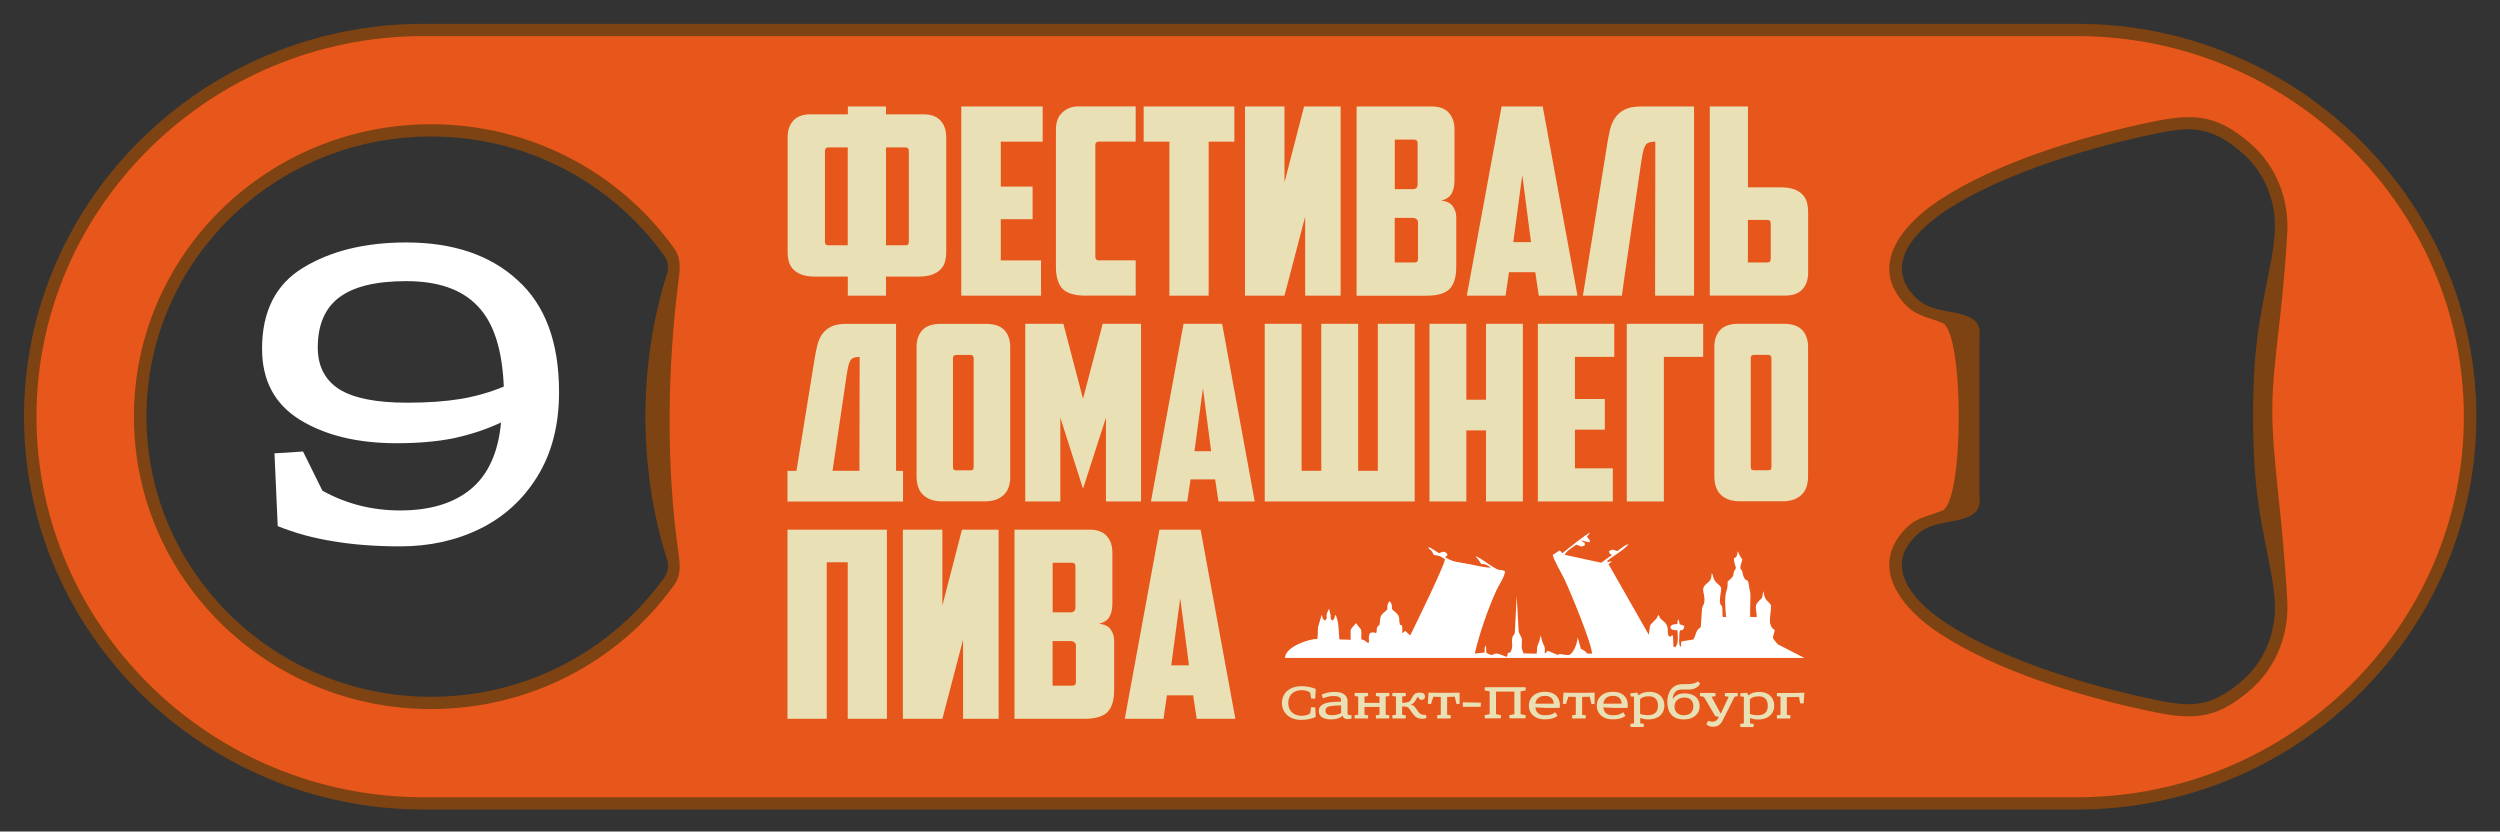 <svg width="923" height="307" viewBox="0 0 923 307" fill="none" xmlns="http://www.w3.org/2000/svg">
<rect x="0" y="0" width="923" height="307" fill="#333333" stroke="none"/>
<path fill-rule="evenodd" clip-rule="evenodd" d="M832.337 171.483C833.623 193.799 839.171 209.22 839.857 222.052C840.458 232.914 836.454 243.636 828.133 251.008C815.236 262.462 807.115 260.858 792.217 257.621C766.109 251.937 737.542 242.397 718.84 230.269C707.888 223.149 694.791 210.317 707.201 197.935C713.521 191.604 722.529 193.686 728.191 190C731.737 187.664 730.793 184.512 730.793 182.486V125.248C730.793 123.222 731.737 120.07 728.191 117.735C722.557 114.02 713.521 116.131 707.201 109.799C694.819 97.389 707.888 84.585 718.84 77.466C737.542 65.337 766.109 55.797 792.217 50.113C807.086 46.877 815.236 45.273 828.133 56.726C836.426 64.099 840.458 74.82 839.857 85.683C839.171 98.205 833.881 113.176 832.422 134.647C831.65 145.932 831.679 160.227 832.337 171.568M324.018 8.803L766.881 8.803C847.95 8.803 914.263 74.061 914.263 153.839C914.263 233.618 847.921 298.875 766.881 298.875H156.246C75.206 298.875 8.864 233.618 8.864 153.839C8.864 74.061 75.177 8.803 156.246 8.803L324.018 8.803ZM159.163 50.394C194.679 50.394 226.077 67.729 245.122 94.266C246.18 95.757 247.238 97.952 246.295 100.935C241.147 117.228 238.288 135.097 238.288 153.811C238.288 172.524 241.147 190.309 246.266 206.574C247.181 209.529 246.209 211.865 245.208 213.272C226.163 239.865 194.736 257.256 159.192 257.256C101.142 257.256 54.074 210.936 54.074 153.811C54.074 96.686 101.085 50.394 159.163 50.394Z" fill="#7E4312"/>
<path fill-rule="evenodd" clip-rule="evenodd" d="M844.461 221.826C845.118 234.011 840.515 246.14 831.221 254.385C817.381 266.654 808.201 265.754 791.244 262.039C766.766 256.693 737.198 247.603 716.323 234.039C702.769 225.231 689.128 209.585 703.941 194.755C707.659 191.041 712.291 190.45 717.067 188.536C725.216 185.3 725.216 122.378 717.067 119.17C712.291 117.284 707.659 116.665 703.941 112.951C689.128 98.121 702.797 82.446 716.323 73.666C737.198 60.103 766.766 51.013 791.244 45.667C808.23 41.98 817.381 41.052 831.221 53.321C840.515 61.566 845.118 73.666 844.461 85.879C842.802 116.131 839.028 133.493 838.942 150.772C838.856 169.766 842.631 188.536 844.461 221.855M159.163 45.864C194.965 45.864 228.279 62.945 248.868 91.648C251.155 94.856 251.184 98.374 250.669 102.285C246.351 135.154 245.808 172.355 250.641 205.252C251.184 209.051 251.213 212.765 248.954 215.889C228.365 244.677 195.022 261.786 159.163 261.786C98.568 261.786 49.441 213.441 49.441 153.811C49.441 94.181 98.568 45.864 159.163 45.864ZM766.88 13.333L156.246 13.333C77.722 13.333 13.467 76.565 13.467 153.839C13.467 231.113 77.751 294.345 156.246 294.345H766.88C845.404 294.345 909.659 231.113 909.659 153.839C909.659 76.565 845.404 13.333 766.88 13.333Z" fill="#E7561A"/>
<path d="M327.478 265.388H312.98V207.587H305.23V265.388H290.732V195.543H327.449V265.388H327.478ZM368.685 265.388H355.559V236.206L347.924 265.388H333.34V195.543H347.924V223.571L355.159 195.543H368.685V265.388ZM388.644 207.784V226.076H395.307C395.822 226.076 396.251 225.935 396.565 225.654C396.88 225.372 397.052 224.894 397.052 224.247V209.107C397.052 208.206 396.623 207.756 395.793 207.756H388.644V207.784ZM397.252 238.711C397.252 237.951 397.052 237.416 396.651 237.107C396.251 236.825 395.736 236.685 395.078 236.685H388.616V253.147H395.765C396.337 253.147 396.737 253.034 396.937 252.809C397.137 252.584 397.223 252.218 397.223 251.712V238.711H397.252ZM410.663 223.205C410.663 224.95 410.32 226.442 409.634 227.68C408.947 228.918 407.661 229.818 405.773 230.325C407.718 230.466 409.148 231.141 410.034 232.351C410.92 233.561 411.349 234.968 411.349 236.488V254.61C411.349 258.465 410.52 261.223 408.89 262.884C407.26 264.544 404.372 265.388 400.283 265.388H374.547V195.543H402.256C405.058 195.543 407.174 196.303 408.576 197.851C409.977 199.398 410.692 201.453 410.692 204.014V223.177L410.663 223.205ZM430.823 256.721L429.565 265.388H415.267L428.078 195.543H443.262L456.102 265.388H441.804L440.517 256.721H430.823ZM290.732 173.847H294.05L300.855 131.861C301.084 130.398 301.399 128.963 301.742 127.528C302.085 126.092 302.628 124.77 303.4 123.588C304.172 122.406 305.259 121.449 306.66 120.689C308.061 119.93 310.006 119.564 312.437 119.564H330.824V173.847H333.397V185.159H290.732V173.847ZM317.384 131.777C316.469 131.777 315.725 131.889 315.182 132.086C314.638 132.311 314.21 132.677 313.895 133.212C313.58 133.747 313.352 134.478 313.152 135.379C312.98 136.279 312.723 137.461 312.522 138.896L307.375 173.819H317.298L317.384 131.749V131.777ZM353.043 131.045C352.242 131.045 351.842 131.467 351.842 132.311V172.299C351.842 172.778 351.927 173.115 352.07 173.34C352.213 173.537 352.585 173.65 353.128 173.65H358.19C358.733 173.65 359.105 173.537 359.248 173.34C359.391 173.115 359.477 172.778 359.477 172.299V132.311C359.477 131.467 359.076 131.045 358.276 131.045H353.043ZM373.002 175.817C373.002 177.083 372.86 178.265 372.545 179.391C372.23 180.516 371.716 181.473 370.972 182.317C370.229 183.161 369.256 183.837 368.027 184.343C366.797 184.85 365.282 185.103 363.423 185.103H347.981C346.151 185.103 344.607 184.85 343.377 184.343C342.148 183.837 341.175 183.161 340.432 182.317C339.688 181.473 339.174 180.488 338.859 179.391C338.545 178.265 338.402 177.083 338.402 175.817V128.062C338.402 125.473 339.116 123.391 340.546 121.871C341.976 120.324 344.264 119.564 347.409 119.564H363.966C367.083 119.564 369.371 120.324 370.801 121.871C372.23 123.419 372.974 125.473 372.974 128.062V175.817H373.002ZM391.475 154.205V185.131H378.521V119.536H392.591L399.854 147.226L407.117 119.536H421.272V185.131H408.318V154.205L399.854 180.432L391.475 154.205ZM439.545 176.999L438.344 185.131H424.932L436.971 119.536H451.212L463.251 185.131H449.839L448.638 176.999H439.545ZM441.003 166.587H447.151L444.12 143.343L441.003 166.587ZM522.272 185.131H466.94V119.536H480.551V173.819H487.815V119.536H501.426V173.819H508.689V119.536H522.301V185.131H522.272ZM562.249 185.131H548.638V158.904H541.374V185.131H527.763V119.536H541.374V147.592H548.638V119.536H562.249V185.131ZM567.768 119.536H595.992V131.749H581.466V147.31H592.504V158.623H581.466V172.918H595.449V185.131H567.768V119.536ZM600.596 119.536H628.82V131.749H614.294V185.131H600.596V119.536ZM647.579 131.017C646.778 131.017 646.378 131.439 646.378 132.283V172.271C646.378 172.749 646.464 173.087 646.607 173.312C646.75 173.509 647.122 173.622 647.665 173.622H652.726C653.27 173.622 653.641 173.509 653.784 173.312C653.927 173.087 654.013 172.749 654.013 172.271V132.283C654.013 131.439 653.613 131.017 652.812 131.017H647.579ZM667.539 175.789C667.539 177.055 667.396 178.237 667.082 179.362C666.767 180.488 666.252 181.473 665.509 182.289C664.765 183.133 663.793 183.809 662.563 184.315C661.334 184.822 659.818 185.075 657.959 185.075H642.518C640.688 185.075 639.143 184.822 637.914 184.315C636.684 183.809 635.712 183.133 634.968 182.289C634.225 181.445 633.71 180.46 633.396 179.362C633.081 178.237 632.938 177.055 632.938 175.789V128.034C632.938 125.445 633.653 123.363 635.083 121.843C636.513 120.295 638.8 119.536 641.946 119.536H658.503C661.62 119.536 663.907 120.295 665.366 121.843C666.796 123.391 667.539 125.445 667.539 128.034V175.789ZM327.106 39.307V42.205H340.918C343.72 42.205 345.836 42.965 347.238 44.513C348.639 46.061 349.354 48.115 349.354 50.676V92.774C349.354 94.125 349.211 95.363 348.925 96.489C348.639 97.614 348.096 98.599 347.295 99.415C346.523 100.259 345.465 100.907 344.149 101.385C342.834 101.863 341.204 102.117 339.259 102.117H327.106V109.152H313.009V102.117H300.855C298.911 102.117 297.252 101.863 295.965 101.385C294.65 100.907 293.621 100.231 292.82 99.415C292.048 98.571 291.505 97.586 291.219 96.489C290.933 95.363 290.79 94.125 290.79 92.774V50.676C290.79 48.115 291.504 46.061 292.906 44.513C294.307 42.965 296.423 42.205 299.225 42.205H313.037V39.307H327.135H327.106ZM305.86 54.418C305.03 54.418 304.573 54.869 304.573 55.769V89.116C304.573 89.622 304.659 89.988 304.83 90.213C305.002 90.438 305.373 90.551 305.945 90.551H312.98V54.418H305.831H305.86ZM327.106 54.418V90.551H334.169C334.77 90.551 335.142 90.438 335.285 90.213C335.456 89.988 335.542 89.622 335.542 89.116V55.769C335.542 54.869 335.113 54.418 334.255 54.418H327.106ZM354.901 39.307H384.956V52.308H369.485V68.883H381.238V80.927H369.485V96.151H384.355V109.152H354.901V39.307ZM400.912 109.152C396.794 109.152 393.935 108.308 392.305 106.647C390.675 104.987 389.845 102.229 389.845 98.346V47.862C389.845 45.104 390.646 42.965 392.247 41.502C393.849 40.011 395.822 39.279 398.167 39.279L419.299 39.279V52.28H405.687C404.83 52.28 404.401 52.73 404.401 53.63V94.772C404.401 95.672 404.83 96.123 405.687 96.123H419.299V109.124H400.883L400.912 109.152ZM455.73 39.307V52.308L446.236 52.308V109.152H431.738V52.308H422.244V39.307H455.73ZM494.992 109.152H481.867V79.97L474.232 109.152H459.648V39.307H474.232V67.335L481.466 39.307H494.963V109.152H494.992ZM514.952 51.548V69.839H521.615C522.129 69.839 522.558 69.699 522.902 69.417C523.216 69.136 523.388 68.657 523.388 68.01V52.899C523.388 51.998 522.959 51.548 522.129 51.548H514.981H514.952ZM523.559 82.475C523.559 81.715 523.359 81.18 522.959 80.871C522.558 80.589 522.044 80.448 521.386 80.448H514.923V96.911H522.072C522.673 96.911 523.045 96.798 523.245 96.573C523.445 96.348 523.531 95.982 523.531 95.475V82.475H523.559ZM536.971 66.969C536.971 68.686 536.628 70.205 535.941 71.444C535.255 72.71 533.968 73.582 532.081 74.089C534.025 74.229 535.455 74.877 536.342 76.115C537.228 77.325 537.657 78.732 537.657 80.251V98.374C537.657 102.229 536.828 104.987 535.198 106.675C533.568 108.336 530.708 109.18 526.59 109.18H500.854V39.307H528.564C531.366 39.307 533.482 40.067 534.883 41.614C536.284 43.162 536.999 45.217 536.999 47.777V66.941L536.971 66.969ZM557.131 100.485L555.844 109.152L541.546 109.152L554.386 39.307H569.57L582.409 109.152H568.112L566.825 100.485H557.131ZM558.703 89.397H565.252L562.021 64.633L558.703 89.397ZM611.091 52.308C610.119 52.308 609.318 52.42 608.746 52.646C608.146 52.871 607.688 53.265 607.374 53.856C607.059 54.418 606.773 55.206 606.601 56.163C606.401 57.12 606.144 58.386 605.915 59.934L600.053 100.203L598.795 109.152H584.411L593.505 52.42C593.762 50.873 594.076 49.325 594.448 47.805C594.791 46.258 595.392 44.879 596.221 43.612C597.05 42.346 598.194 41.333 599.681 40.517C601.197 39.729 603.227 39.307 605.858 39.307H625.446V109.152H611.062L611.148 52.308H611.091ZM631.251 109.152V39.307H645.349V69.164H657.502C659.446 69.164 661.105 69.417 662.392 69.896C663.707 70.374 664.737 71.049 665.537 71.866C666.309 72.71 666.853 73.695 667.139 74.792C667.425 75.918 667.568 77.156 667.568 78.507V100.653C667.568 103.214 666.853 105.268 665.452 106.816C664.05 108.364 661.934 109.124 659.132 109.124H631.222L631.251 109.152ZM652.498 96.911C653.355 96.911 653.756 96.46 653.756 95.56V82.643C653.756 82.137 653.67 81.771 653.499 81.546C653.327 81.321 652.955 81.208 652.383 81.208H645.32V96.911H652.469H652.498ZM432.425 245.633H438.973L435.742 220.87L432.425 245.633Z" fill="#EAE0B6"/>
<path fill-rule="evenodd" clip-rule="evenodd" d="M486.356 235.953C486.871 231.816 486.042 233.336 487.243 229.34L488.015 226.948C488.444 228.271 488.129 228.524 489.216 229.087C490.731 227.398 488.873 228.299 490.445 225.203L490.731 224.753C490.874 225.963 491.074 226.104 491.246 226.976C491.503 228.58 490.703 228.046 491.961 229.143C493.019 228.046 492.504 228.158 493.048 226.892C494.42 229.678 494.163 232.773 494.506 236.066L498.681 236.206C498.681 231.535 498.138 232.998 500.683 230.072C502.913 233.364 502.57 231.169 502.599 236.038C503.599 236.432 503.256 236.122 504.171 236.713C504.915 237.191 504.228 237.191 505.429 237.332C505.429 235.334 504.886 233.139 507.288 233.505C507.374 233.505 507.488 233.561 507.574 233.589C507.66 233.589 507.774 233.646 507.832 233.674C507.889 233.674 508.003 233.73 508.089 233.73C508.661 231.957 507.717 231.985 509.347 230.635C509.633 227.004 509.633 227.258 512.178 225.063C512.292 223.149 512.007 223.515 513.007 221.883C514.123 223.374 513.779 223.065 513.951 224.922C514.78 225.823 515.953 226.385 516.382 227.539C516.753 228.468 516.525 229.002 516.696 229.79C517.325 232.773 517.754 228.074 517.754 233.786L518.812 232.914L520.642 234.631C522.587 230.663 533.31 208.826 533.482 206.462C531.023 204.999 532.31 205.393 529.421 204.914C527.563 201.509 528.421 204.154 527.277 201.931C528.792 202.41 529.764 203.366 531.223 204.211C532.681 203.845 532.853 203.141 534.34 204.464C534.254 205.618 534.511 204.858 533.482 205.674C536.427 207.559 538.257 207.503 541.832 208.15C543.605 208.488 549.124 209.839 550.411 209.501C545.835 206.546 548.066 210.176 545.893 206.715C545.464 206.04 545.349 206.237 544.72 205.308C546.436 205.955 548.352 207.419 549.953 208.488C554.671 211.668 553.07 209.67 555.644 210.908C555.615 212.85 553.356 216.03 552.47 217.971C549.295 224.95 546.178 233.955 544.491 241.3L548.094 240.906C548.266 239.499 547.837 239.302 548.609 238.261L548.752 241.018C551.983 242.876 550.725 240.765 553.242 241.412C553.871 241.581 555.644 242.228 556.101 242.538L556.559 242.088L556.616 241.159L557.703 240.765C558.789 238.345 558.046 238.148 558.303 235.7C558.446 234.49 559.018 234.743 559.275 233.533L559.962 220.054L560.705 233.336L561.849 235.7C562.078 238.43 561.277 238.486 562.535 241.244L567.311 241.328C567.683 239.668 567.168 239.386 567.883 237.839C568.426 236.629 568.512 236.066 568.741 234.687C569.227 235.531 569.169 236.572 569.684 237.557C570.628 239.414 570.313 239.189 570.313 241.356L571.457 240.259C577.491 242.96 573.888 241.018 576.948 241.609C578.177 241.835 577.977 241.863 579.35 241.806C580.98 241.075 582.295 237.754 582.467 235.306C582.638 235.728 583.439 238.655 583.639 239.499C585.297 240.428 584.783 240.034 586.07 241.3H587.785C587.585 237.36 580.007 218.956 577.519 213.722C576.433 211.415 573.745 207.025 573.287 204.886L575.689 203.254C576.719 203.76 575.889 203.226 576.776 204.267C578.52 202.944 585.698 196.978 587.07 196.697L585.898 198.16C588.786 201.453 585.355 199.736 583.725 199.511C584.954 200.806 585.097 199.68 585.126 201.284C583.725 202.185 583.41 201.594 582.009 201.059C580.522 202.156 578.406 203.366 577.662 204.83L591.188 207.756L595.134 204.886C594.076 204.182 594.42 204.802 594.019 203.507C595.592 202.55 595.449 203.029 597.136 203.451C598.337 202.607 599.796 201.228 601.197 200.89C600.367 202.578 595.049 205.618 593.219 207.194C594.248 207.644 593.562 207.419 595.22 207.194L593.876 208.291L608.746 234.377C609.461 229.875 608.546 231.535 611.262 228.693C612.378 227.539 611.52 227.989 612.32 227.004C613.093 228.046 612.206 227.539 613.379 228.693C613.865 229.171 614.465 229.509 614.923 230.1C616.267 231.873 615.38 233.308 616.067 234.856C617.754 235.475 615.981 234.631 617.668 234.631L617.839 238.823C618.869 238.626 618.125 239.583 619.012 238.148C619.698 237.051 619.384 233.899 619.298 232.633C615.981 233.055 615.752 230.212 619.298 230.438C619.412 229.115 619.184 229.509 619.727 228.58L620.156 230.466L621.843 231.057C621.414 233.983 620.413 231.62 620.07 233.364C620.07 234.94 619.612 237.895 620.47 238.992L620.813 236.797L625.217 236.094C626.275 234.349 625.846 232.858 627.905 231.563C628.02 229.509 628.248 227.849 628.306 225.71C628.363 222.868 629.592 223.853 629.221 220.335C629.02 218.59 628.163 217.268 629.678 215.861C631.565 214.116 631.708 214.397 631.994 211.583C632.681 212.596 632.28 213.3 633.253 214.594C634.139 215.776 634.682 215.608 635.426 216.986C635.54 218.816 634.682 221.011 635.083 222.727C635.397 224.078 635.712 222.98 635.883 224.613C636.026 225.823 635.798 226.47 636.055 227.792H637.285C637.027 225.4 636.598 220.307 637.37 218.337C637.828 217.183 637.857 216.002 637.828 214.735C641.46 211.583 638.857 212.906 640.916 209.754C639.058 203.395 641.116 208.178 641.545 203.535C641.746 203.817 641.66 203.62 641.917 204.267C643.49 207.841 643.604 204.858 642.632 208.882C642.289 210.289 642.775 209.782 643.204 210.936C643.461 211.612 643.49 212.653 644.033 213.469C645.034 214.988 645.005 213.441 645.52 215.129C646.149 219.378 646.349 218.168 646.235 220.954C646.121 223.149 646.206 225.541 646.149 227.764L648.551 227.821C648.694 225.823 647.665 224.106 648.78 222.615C650.61 220.223 650.496 221.967 650.982 218.225C651.325 219.125 651.182 219.913 651.84 221.039C652.469 222.108 653.069 222.164 653.87 223.459C654.07 226.385 652.126 230.832 655.243 232.604C654.556 236.038 653.813 234.912 656.358 237.867L666.138 242.904H474.432C474.432 238.908 482.867 235.925 486.528 235.841" fill="white"/>
<path d="M666.051 255.736H666.166L665.908 259.704H664.621L664.193 257.283L661.991 257.368H659.703V263.925L661.076 264.122L660.99 265.275H656.071L655.986 264.122L657.358 263.925V257.199L655.986 257.002L656.071 255.848H662.963L666.051 255.736ZM646.063 263.587C646.921 263.896 647.864 264.065 648.951 264.065C650.152 264.065 651.067 263.784 651.696 263.221C652.325 262.658 652.668 261.758 652.668 260.576C652.668 259.394 652.354 258.494 651.753 257.931C651.153 257.368 650.324 257.086 649.323 257.086C648.608 257.086 647.979 257.171 647.464 257.34C646.949 257.509 646.492 257.79 646.063 258.156V263.615V263.587ZM645.462 256.777C646.034 256.299 646.635 255.961 647.292 255.764C647.922 255.567 648.665 255.454 649.523 255.454C650.667 255.454 651.639 255.679 652.468 256.102C653.298 256.524 653.927 257.115 654.384 257.903C654.813 258.662 655.042 259.563 655.042 260.548C655.042 261.533 654.813 262.377 654.356 263.137C653.898 263.925 653.212 264.516 652.325 264.966C651.439 265.416 650.352 265.641 649.123 265.641C648.007 265.641 647.006 265.444 646.12 265.05V267.076L647.493 267.273L647.407 268.427H642.546L642.46 267.273L643.832 267.076V257.227L642.574 257.143L642.488 255.989L645.033 255.736L645.548 256.777H645.462ZM633.452 257.002L631.908 257.255L635.196 263.306H635.397L638.228 257.255L636.769 257.002L636.855 255.848H641.516L641.602 257.002L640.401 257.255L635.997 266.007C635.625 266.795 635.139 267.358 634.539 267.752C633.967 268.146 633.252 268.315 632.451 268.315C631.908 268.315 631.422 268.23 631.05 268.089C630.65 267.921 630.307 267.695 629.992 267.33L630.707 266.091C631.25 266.345 631.736 266.457 632.137 266.457C632.68 266.457 633.138 266.345 633.481 266.148C633.824 265.951 634.11 265.641 634.31 265.219L634.567 264.713L633.252 264.375L629.106 257.312L627.619 256.974L627.704 255.82H633.309L633.395 256.974L633.452 257.002ZM618.211 260.801C618.211 261.364 618.325 261.87 618.554 262.377C618.782 262.855 619.154 263.277 619.697 263.587C620.212 263.896 620.87 264.065 621.671 264.065C622.872 264.065 623.758 263.756 624.33 263.109C624.902 262.461 625.188 261.702 625.188 260.801C625.188 259.901 624.931 259.113 624.416 258.494C623.901 257.846 623.043 257.537 621.871 257.537C621.07 257.537 620.384 257.706 619.84 258.015C619.297 258.325 618.868 258.747 618.611 259.253C618.354 259.76 618.211 260.266 618.211 260.801ZM627.704 252.303C627.361 253.062 626.818 253.653 626.046 254.019C625.274 254.385 624.387 254.582 623.386 254.582H620.756C619.783 254.582 619.04 254.863 618.525 255.454C617.982 256.017 617.667 256.861 617.553 257.931H617.667C618.125 257.312 618.697 256.833 619.412 256.496C620.126 256.158 620.956 255.989 621.842 255.989C623.186 255.989 624.273 256.214 625.131 256.664C625.989 257.115 626.589 257.706 626.961 258.437C627.333 259.169 627.504 259.957 627.504 260.801C627.504 261.617 627.304 262.377 626.875 263.109C626.446 263.84 625.788 264.459 624.902 264.91C624.015 265.388 622.929 265.613 621.642 265.613C619.612 265.613 618.096 265.05 617.095 263.896C616.094 262.743 615.58 261.195 615.58 259.225C615.58 257.874 615.809 256.721 616.237 255.708C616.666 254.695 617.324 253.935 618.182 253.4C619.04 252.865 620.069 252.584 621.299 252.584H622.929C623.787 252.584 624.53 252.5 625.131 252.359C625.731 252.218 626.332 251.937 626.904 251.571L627.676 252.303H627.704ZM605.514 263.559C606.372 263.868 607.316 264.037 608.402 264.037C609.603 264.037 610.518 263.756 611.147 263.193C611.805 262.63 612.12 261.73 612.12 260.548C612.12 259.366 611.805 258.465 611.205 257.903C610.604 257.34 609.775 257.058 608.774 257.058C608.059 257.058 607.43 257.143 606.915 257.312C606.4 257.48 605.943 257.762 605.514 258.128V263.587V263.559ZM604.913 256.749C605.485 256.27 606.086 255.933 606.744 255.736C607.373 255.539 608.116 255.426 608.974 255.426C610.118 255.426 611.09 255.651 611.919 256.073C612.749 256.496 613.378 257.086 613.835 257.874C614.264 258.634 614.493 259.535 614.493 260.52C614.493 261.505 614.264 262.349 613.807 263.109C613.349 263.896 612.663 264.487 611.777 264.938C610.89 265.388 609.803 265.613 608.574 265.613C607.459 265.613 606.458 265.416 605.571 265.022V267.048L606.944 267.245L606.858 268.399H601.997L601.911 267.245L603.284 267.048V257.199L602.025 257.115L601.94 255.961L604.485 255.708L604.999 256.749H604.913ZM598.708 259.816C598.651 258.831 598.365 258.1 597.793 257.621C597.25 257.143 596.506 256.918 595.534 256.918C594.476 256.918 593.647 257.171 593.046 257.649C592.446 258.128 592.074 258.859 591.931 259.788H598.708V259.816ZM591.931 261.167C592.045 262.124 592.389 262.855 592.96 263.334C593.561 263.84 594.362 264.065 595.391 264.065C596.278 264.065 597.021 263.981 597.564 263.84C598.108 263.671 598.708 263.39 599.309 262.968L600.138 264.319C599.452 264.797 598.765 265.107 598.022 265.304C597.278 265.501 596.421 265.585 595.363 265.585C594.161 265.585 593.103 265.36 592.217 264.91C591.33 264.459 590.673 263.84 590.215 263.08C589.758 262.292 589.529 261.448 589.529 260.491C589.529 259.535 589.758 258.662 590.244 257.903C590.73 257.115 591.416 256.524 592.303 256.073C593.218 255.623 594.276 255.398 595.505 255.398C597.221 255.398 598.565 255.848 599.537 256.749C600.51 257.649 600.996 258.859 600.996 260.407C600.996 260.745 600.967 261.026 600.91 261.251L600.796 261.364H595.877L591.902 261.167H591.931ZM577.319 255.708L580.721 255.792H584.496L588.614 255.708L588.728 255.792V259.872L587.584 259.957L586.927 257.227L584.124 257.312V263.896L585.497 264.093L585.411 265.247H580.493L580.407 264.093L581.78 263.896V257.312L579.034 257.227L578.176 259.929L577.004 259.844L577.233 255.82L577.319 255.708ZM573.63 259.816C573.573 258.831 573.287 258.1 572.715 257.621C572.171 257.143 571.399 256.918 570.456 256.918C569.398 256.918 568.568 257.171 567.968 257.649C567.367 258.128 566.995 258.859 566.853 259.788H573.63V259.816ZM566.853 261.167C566.967 262.124 567.31 262.855 567.882 263.334C568.482 263.84 569.283 264.065 570.313 264.065C571.199 264.065 571.943 263.981 572.486 263.84C573.029 263.671 573.63 263.39 574.23 262.968L575.059 264.319C574.373 264.797 573.687 265.107 572.943 265.304C572.2 265.501 571.342 265.585 570.284 265.585C569.083 265.585 568.025 265.36 567.138 264.91C566.252 264.459 565.594 263.84 565.137 263.08C564.679 262.292 564.45 261.448 564.45 260.491C564.45 259.535 564.679 258.662 565.165 257.903C565.651 257.115 566.338 256.524 567.224 256.073C568.139 255.623 569.197 255.398 570.427 255.398C572.143 255.398 573.487 255.848 574.459 256.749C575.431 257.649 575.917 258.859 575.917 260.407C575.917 260.745 575.889 261.026 575.832 261.251L575.717 261.364H570.799L566.824 261.167H566.853ZM563.278 254.892L561.391 255.257V263.671L563.278 264.037L563.192 265.219H557.302L557.216 264.037L559.103 263.671V255.342H552.326V263.671L554.185 264.037L554.099 265.219H548.208L548.122 264.037L549.981 263.671V255.257L548.122 254.892L548.208 253.71H563.221L563.307 254.892H563.278ZM540.058 259.281L546.75 259.422L546.664 260.942H540.058V259.281ZM527.476 255.708L530.879 255.792H534.654L538.771 255.708L538.886 255.792V259.872L537.742 259.957L537.084 257.227L534.282 257.312V263.896L535.655 264.093L535.569 265.247H530.65L530.564 264.093L531.937 263.896V257.312L529.192 257.227L528.334 259.929L527.162 259.844L527.39 255.82L527.476 255.708ZM519.069 256.974L517.696 257.143V259.507C518.182 259.507 518.669 259.45 519.126 259.366C519.612 259.281 520.013 259.169 520.356 259C520.585 258.803 520.728 258.634 520.842 258.465C520.956 258.297 521.099 258.071 521.214 257.79C521.442 257.368 521.557 257.115 521.614 257.03C521.9 256.552 522.243 256.214 522.615 256.017C522.987 255.82 523.53 255.708 524.216 255.708C525.503 255.708 526.132 256.186 526.132 257.171C526.132 257.509 526.018 257.79 525.789 258.043C525.56 258.268 525.246 258.409 524.845 258.409C524.588 258.409 524.331 258.325 524.102 258.128C523.873 257.931 523.73 257.677 523.73 257.368C523.53 257.368 523.358 257.424 523.244 257.537C523.13 257.649 523.015 257.818 522.901 258.043C522.643 258.606 522.357 259.056 522.1 259.338C521.843 259.647 521.471 259.901 520.985 260.126V260.238C521.442 260.266 521.843 260.463 522.157 260.801C522.472 261.139 522.844 261.617 523.215 262.208C523.902 263.306 524.645 263.868 525.446 263.925L526.532 263.981L526.618 265.078C526.361 265.191 526.104 265.275 525.846 265.304C525.589 265.36 525.274 265.36 524.903 265.36C523.816 265.36 522.872 264.966 522.157 264.178C521.843 263.868 521.442 263.306 520.899 262.518C520.613 262.067 520.413 261.758 520.241 261.589C520.041 261.364 519.87 261.223 519.698 261.111C519.526 260.998 519.269 260.942 518.983 260.914C518.697 260.885 518.24 260.857 517.668 260.829V263.896L519.04 264.093L518.955 265.247H514.093L514.008 264.093L515.38 263.896V257.143L514.008 256.974L514.093 255.82H518.955L519.04 256.974H519.069ZM505.143 256.974L503.77 257.171V259.507H509.318V257.171L507.945 256.974L508.031 255.82H512.892L512.978 256.974L511.605 257.171V263.896L512.978 264.093L512.892 265.247H508.031L507.945 264.093L509.318 263.896V260.998H503.77V263.896L505.143 264.093L505.057 265.247H500.167L500.081 264.093L501.454 263.896V257.171L500.081 256.974L500.167 255.82H505.057L505.143 256.974ZM495.163 260.435C493.647 260.435 492.361 260.52 491.302 260.688C490.616 260.801 490.101 260.97 489.815 261.251C489.501 261.533 489.358 261.927 489.358 262.461C489.358 262.94 489.558 263.334 489.93 263.615C490.33 263.925 490.902 264.065 491.674 264.065C492.99 264.065 494.162 263.784 495.134 263.249V260.435H495.163ZM487.985 256.467C489.358 255.792 490.931 255.454 492.704 255.454C494.305 255.454 495.506 255.764 496.307 256.355C497.107 256.974 497.508 257.79 497.508 258.859V263.334C497.508 263.531 497.565 263.7 497.651 263.812C497.765 263.925 497.908 264.009 498.08 264.009H498.938L499.023 265.247C498.509 265.416 498.022 265.501 497.565 265.501C496.535 265.501 495.906 265.078 495.706 264.262C495.191 264.713 494.562 265.05 493.819 265.275C493.075 265.501 492.275 265.613 491.388 265.613C490.101 265.613 489.015 265.36 488.186 264.881C487.328 264.403 486.899 263.587 486.899 262.433C486.899 261.561 487.27 260.857 487.985 260.323C488.7 259.788 489.701 259.45 490.988 259.281C492.075 259.141 493.447 259.056 495.106 259.056V258.409C495.106 257.959 494.877 257.621 494.419 257.368C493.962 257.115 493.247 256.974 492.303 256.974C491.074 256.974 489.787 257.255 488.471 257.846L487.928 256.439L487.985 256.467ZM483.725 255.708C483.324 255.398 482.838 255.173 482.295 255.032C481.751 254.892 481.18 254.807 480.579 254.807C479.607 254.807 478.749 255.004 478.005 255.37C477.262 255.736 476.661 256.27 476.261 257.002C475.832 257.706 475.632 258.55 475.632 259.535C475.632 260.52 475.832 261.364 476.261 262.067C476.661 262.771 477.262 263.306 478.005 263.7C478.749 264.065 479.607 264.262 480.579 264.262C481.18 264.262 481.751 264.178 482.295 264.037C482.838 263.896 483.324 263.671 483.725 263.362L484.039 261.111H485.583L485.783 264.684C484.211 265.416 482.409 265.782 480.407 265.782C478.949 265.782 477.691 265.5 476.633 264.966C475.546 264.431 474.717 263.671 474.145 262.743C473.573 261.786 473.287 260.745 473.287 259.563C473.287 258.381 473.573 257.34 474.145 256.383C474.717 255.426 475.546 254.695 476.633 254.16C477.719 253.625 478.978 253.344 480.407 253.344C482.409 253.344 484.182 253.681 485.783 254.357L485.583 257.959L484.039 257.874L483.725 255.764V255.708Z" fill="#EAE0B6"/>
<path d="M119.022 181.147C127.748 186.02 137.325 188.457 147.752 188.457C158.745 188.457 167.415 185.85 173.762 180.637C180.222 175.31 183.962 167.094 184.982 155.987C179.655 158.48 173.875 160.407 167.642 161.767C161.522 163.014 154.438 163.637 146.392 163.637C131.998 163.637 120.098 160.747 110.692 154.967C101.398 149.187 96.752 140.46 96.752 128.787C96.752 114.96 101.795 104.987 111.882 98.867C122.082 92.634 134.775 89.517 149.962 89.517C167.302 89.517 181.015 94.164 191.102 103.457C201.302 112.637 206.402 126.407 206.402 144.767C206.402 156.894 203.738 167.264 198.412 175.877C193.198 184.377 186.115 190.837 177.162 195.257C168.322 199.564 158.518 201.717 147.752 201.717C138.685 201.717 130.468 201.094 123.102 199.847C115.848 198.714 108.992 196.844 102.532 194.237L101.342 167.377L111.882 166.697L119.022 181.147ZM186.002 142.727C185.435 128.9 182.205 118.984 176.312 112.977C170.532 106.857 161.748 103.797 149.962 103.797C138.855 103.797 130.638 105.78 125.312 109.747C119.985 113.714 117.322 119.89 117.322 128.277C117.322 135.19 119.985 140.347 125.312 143.747C130.638 147.034 138.968 148.677 150.302 148.677C157.782 148.677 164.298 148.224 169.852 147.317C175.405 146.41 180.788 144.88 186.002 142.727Z" fill="white"/>
</svg>
